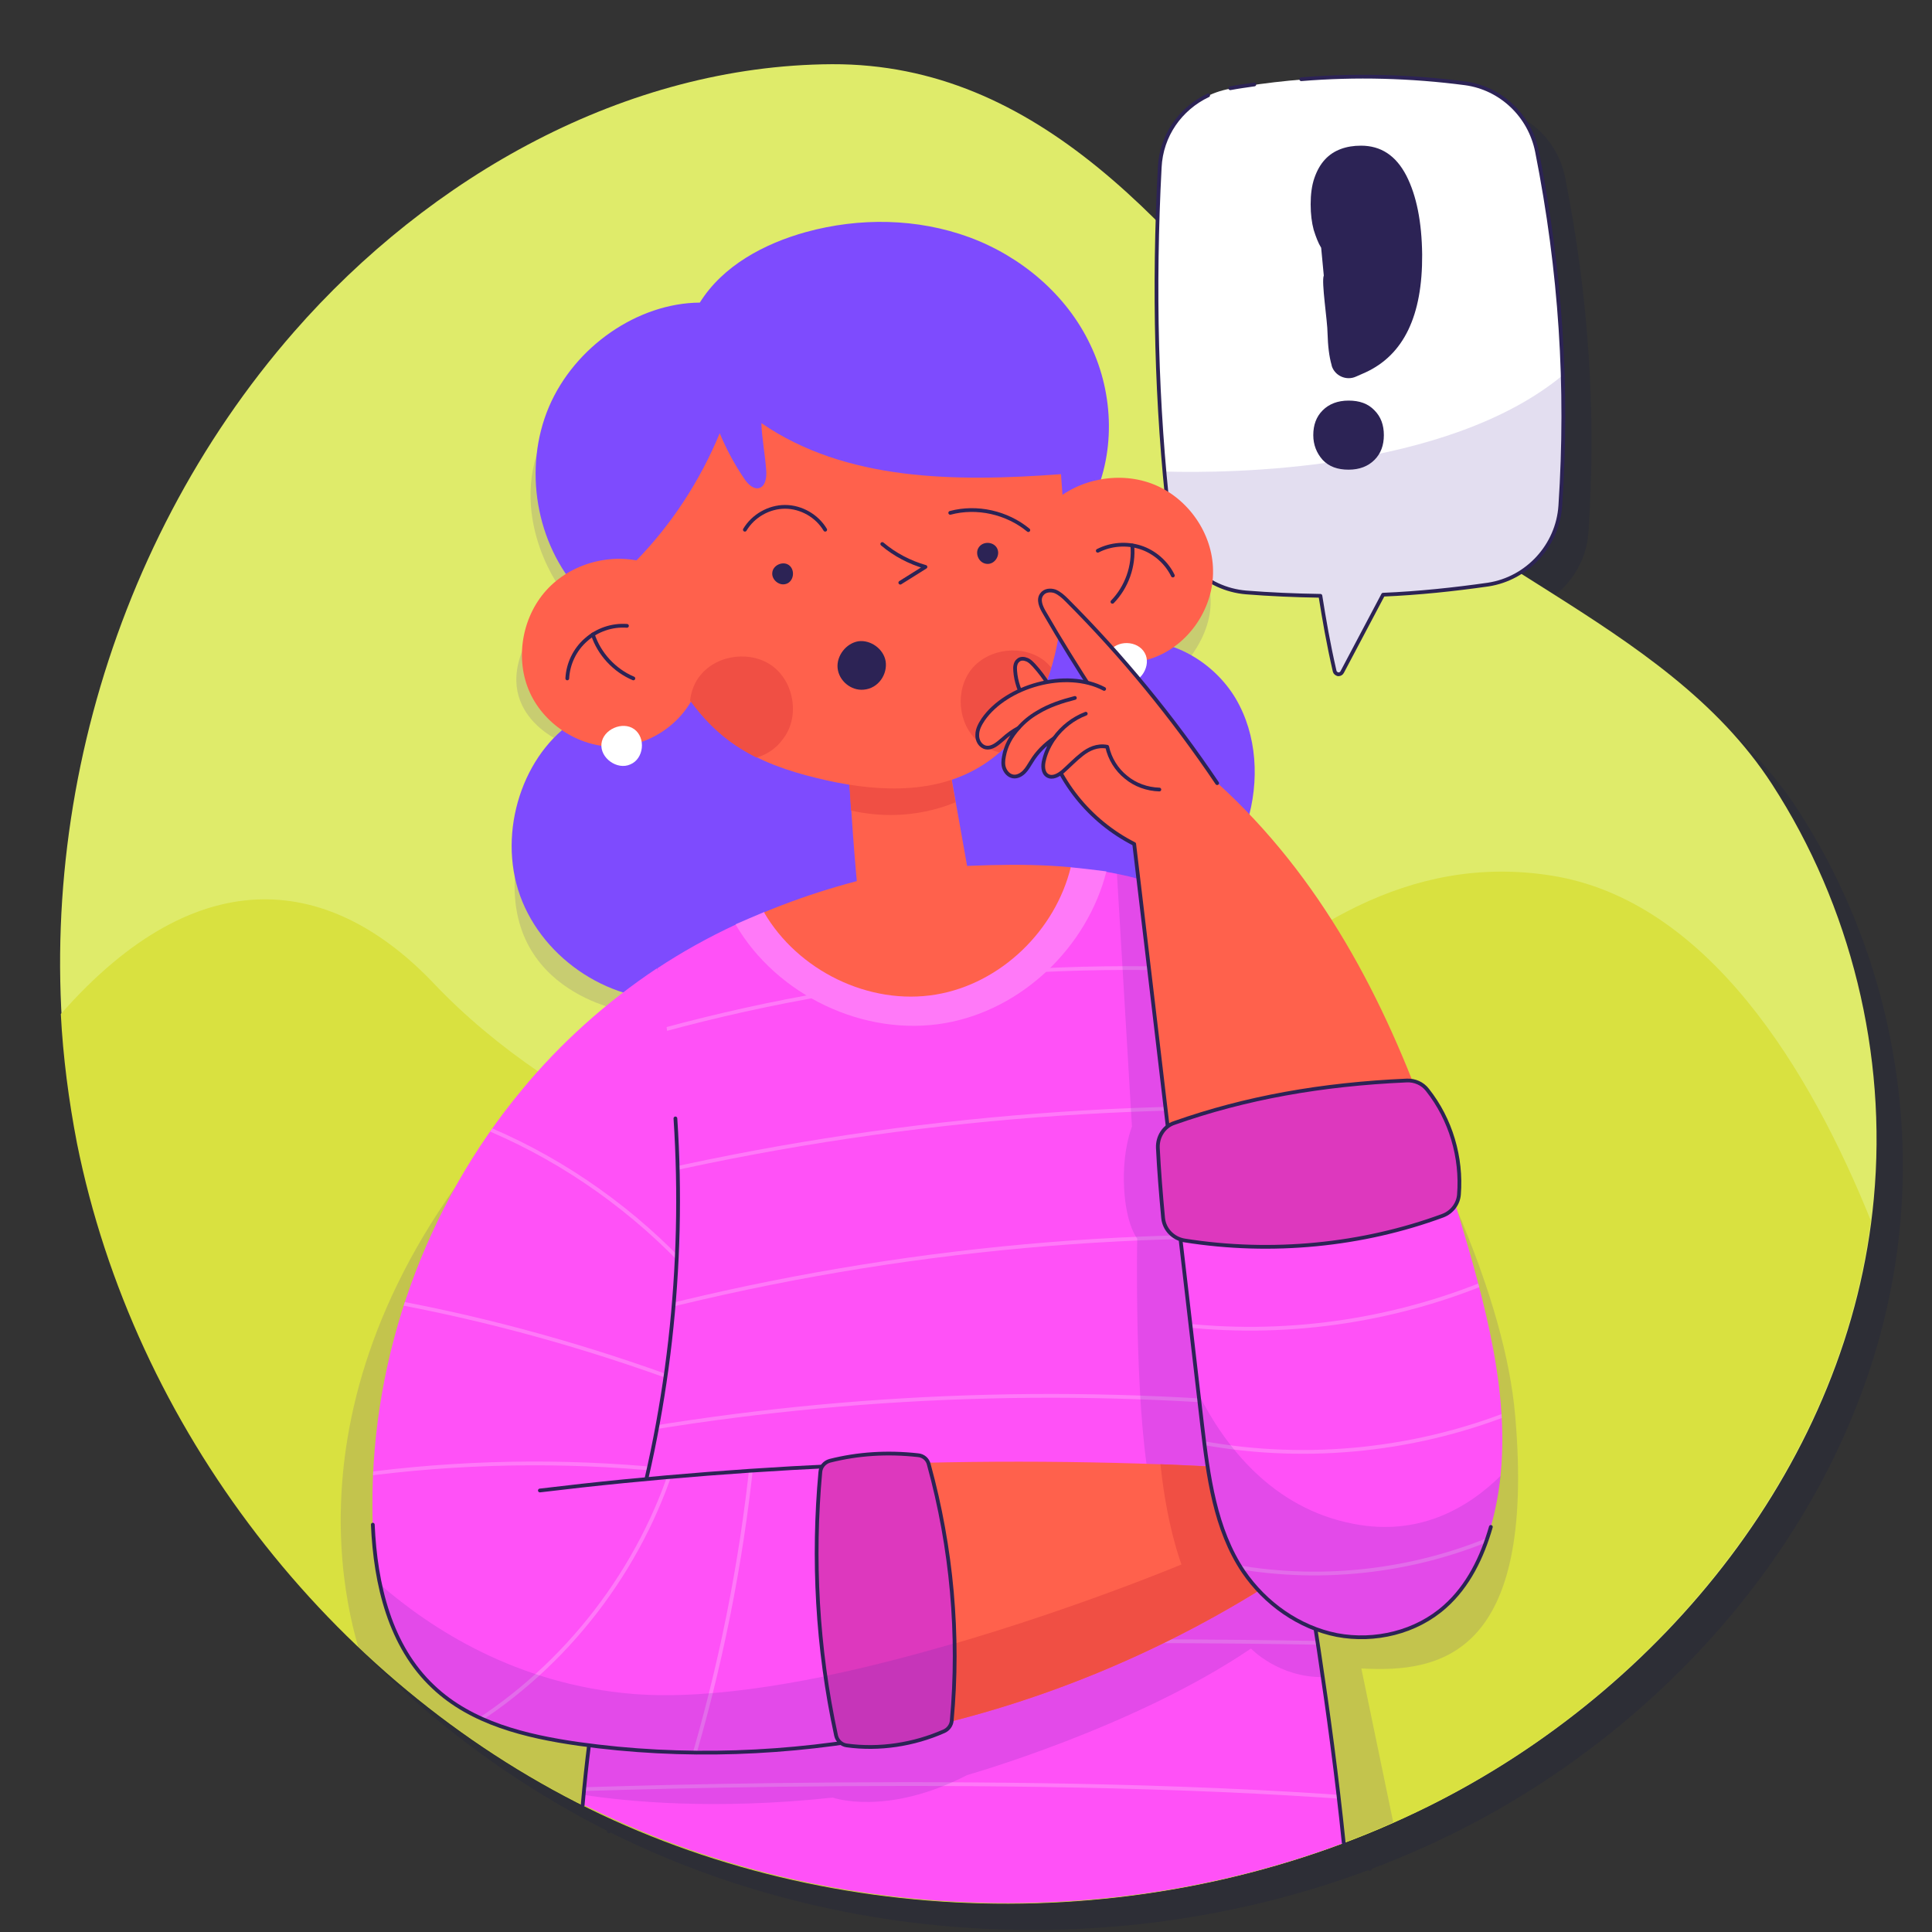 <?xml version="1.0" encoding="utf-8"?>
<!-- Generator: Adobe Illustrator 25.4.1, SVG Export Plug-In . SVG Version: 6.00 Build 0)  -->
<svg version="1.1" id="Capa_1" xmlns="http://www.w3.org/2000/svg" xmlns:xlink="http://www.w3.org/1999/xlink" x="0px" y="0px"
	 viewBox="0 0 514.6 514.7" style="enable-background:new 0 0 514.6 514.7;" xml:space="preserve">
<rect x="0" y="0" width="514.6" height="514.7" fill="#333333" stroke="none"/>
<style type="text/css">
	.st0{opacity:0.12;}
	.st1{fill:#030A4C;}
	.st2{opacity:0.15;fill:#030A4C;}
	.st3{fill:none;stroke:#030A4C;stroke-linecap:round;stroke-linejoin:round;stroke-miterlimit:10;}
	.st4{fill:#030A4C;stroke:#030A4C;stroke-linecap:round;stroke-linejoin:round;stroke-miterlimit:10;}
	
		.st5{clip-path:url(#SVGID_00000150793227056941499840000005718840655618624177_);fill:none;stroke:#030A4C;stroke-linecap:round;stroke-linejoin:round;stroke-miterlimit:10;}
	
		.st6{clip-path:url(#SVGID_00000076582431378017493200000001155513216632570812_);fill:none;stroke:#030A4C;stroke-linecap:round;stroke-linejoin:round;stroke-miterlimit:10;}
	
		.st7{clip-path:url(#SVGID_00000012444298330798114070000013289583659588450974_);fill:none;stroke:#030A4C;stroke-linecap:round;stroke-linejoin:round;stroke-miterlimit:10;}
	
		.st8{clip-path:url(#SVGID_00000143603974279356259240000011416229150367178118_);fill:none;stroke:#030A4C;stroke-linecap:round;stroke-linejoin:round;stroke-miterlimit:10;}
	.st9{fill:#DFEB6A;}
	.st10{fill:#D9E140;}
	.st11{opacity:0.15;fill:#452499;}
	.st12{fill:#FFFFFF;}
	.st13{fill:none;stroke:#2C2355;stroke-linecap:round;stroke-linejoin:round;stroke-miterlimit:10;}
	.st14{fill:#2C2355;}
	.st15{fill:#7E4BFE;}
	.st16{fill:#FF614C;}
	.st17{fill:#F04F44;}
	.st18{fill:#2C2355;stroke:#2C2355;stroke-linecap:round;stroke-linejoin:round;stroke-miterlimit:10;}
	.st19{fill:#FF51F7;}
	.st20{clip-path:url(#SVGID_00000030450659516446658940000002027255055852695195_);}
	.st21{fill:none;stroke:#FF79F8;stroke-linecap:round;stroke-linejoin:round;stroke-miterlimit:10;}
	.st22{clip-path:url(#SVGID_00000172442454897320785520000011310274086991471250_);}
	.st23{fill:#FF79F8;}
	.st24{clip-path:url(#SVGID_00000078742538304942848250000002845311149448429716_);}
	.st25{fill:#DD38BE;}
	.st26{clip-path:url(#SVGID_00000145049998218671191540000013070386029684592573_);}
</style>
<g>
	<g class="st0">
		<g>
			<defs>
				<path id="SVGID_1_" d="M182,264.9c-13.5,9-25.7,19.9-36,32.4c-25.6,30.7-40,70.7-39.8,110.7c0,1.7,0,3.4,0.1,5.1h85.3
					c0,0,8.9-52.4,7.2-83.5C197.2,298.4,182,264.9,182,264.9z"/>
			</defs>
			<clipPath id="SVGID_00000150098237974660090980000008673400927248165506_">
				<use xlink:href="#SVGID_1_"  style="overflow:visible;"/>
			</clipPath>
		</g>
		<g>
			<defs>
				<path id="SVGID_00000139284285457868066690000002781178282057376177_" d="M182,264.9c19.8-13.3,44.3-22.2,67.8-26.4
					c25.6-1.8,52.6-3.3,75.4,8.4c24.7,12.6,40.3,39.3,43.7,66.8c3.4,27.5-4.3,55.4-18.9,82.4c6.1,36,12.2,71.9,15.7,109.8
					c-66.3,20.2-138.5,20.5-204.6-0.1c1.2-28.3,5.3-56.6,12.5-83.6C188.9,371.4,191.8,316.9,182,264.9"/>
			</defs>
			<clipPath id="SVGID_00000042001115893625468360000002242427551540994724_">
				<use xlink:href="#SVGID_00000139284285457868066690000002781178282057376177_"  style="overflow:visible;"/>
			</clipPath>
		</g>
		<g>
			<defs>
				<path id="SVGID_00000112632309124495138020000016235366442512354494_" d="M257.7,423.2L240.3,397l0,0c-29.9,1.1-59.8,3.4-89.5,7
					l-44.5,9.1c0.7,16,4.6,32.4,16.1,43.2c10.2,9.7,24.7,13.2,38.7,15.2c27.8,3.9,56.1,2.8,83.6-2.5L257.7,423.2z"/>
			</defs>
			<clipPath id="SVGID_00000178900930795575684450000017869662087699166368_">
				<use xlink:href="#SVGID_00000112632309124495138020000016235366442512354494_"  style="overflow:visible;"/>
			</clipPath>
		</g>
		<g>
			<defs>
				<path id="SVGID_00000173143267393982518090000006385139807533811135_" d="M387.8,307.1c3.8,10.6,7.1,21.3,10.2,31.9
					c7,24.3,13,50.3,6.1,74.6c-2.3,8-6,15.7-12.2,21.2c-7.7,6.9-18.7,9.5-28.8,7.6c-10.1-2-19.1-8.4-24.9-16.9
					c-7.6-11.3-9.4-25.5-11-39c-2.7-23.2-5.4-46.4-8.1-69.6"/>
			</defs>
			<clipPath id="SVGID_00000143594174117262343560000005815506884640246445_">
				<use xlink:href="#SVGID_00000173143267393982518090000006385139807533811135_"  style="overflow:visible;"/>
			</clipPath>
		</g>
		<path class="st1" d="M357.4,115.3c32.8,41.8,92.7,56,121.6,100.6c21,32.4,30.7,71.9,27.1,110.4c-6.4,69.6-56,130.8-118.6,161.8
			c-69.1,34.3-154.2,34.5-223.5,0.5c-69.3-34-121.2-101.5-136.3-177.2s6.8-157.9,57.6-216c36.2-41.4,88.3-71,143.3-71.3
			C283.5,23.9,319.9,67.5,357.4,115.3z"/>
		<path class="st1" d="M420.1,240.2c-76.6-12-117.4,84.1-163.7,86c-46.3,1.9-101.3-23-133.7-57.1c-27-28.5-62.3-34.3-99.5,8
			c0.6,11.5,2.1,23,4.3,34.4c15.2,75.7,67.1,143.1,136.3,177.2c69.3,34,154.4,33.8,223.5-0.5c60.8-30.2,109.4-88.9,118-156.1
			C489.2,292.1,461.8,246.7,420.1,240.2z"/>
		<path class="st2" d="M335.3,227.1l-13.1-42.8c11.1-12.7,6.2-23.2,6.2-23.2l-31.1-19.6l0.7-23.6l-144.3,1.8
			c-13.4,22.4,2.4,43.8,2.4,43.8l-7.2,11.4c-13.2,21.2,7.7,29.7,7.7,29.7L146,229.4c-10.7,40.5,26.6,46.7,26.6,46.7
			c-87.3,73.2-77.7,143.8-70.2,169.5c18.2,17.3,38.9,31.9,61.4,43c66.2,32.5,146.9,33.8,214.3,3.8l-8.5-41
			c20.8,1.2,46.5-3.2,41-67.1C405.2,320.4,335.3,227.1,335.3,227.1z"/>
		<path class="st1" d="M363.6,186.6c0,0-0.1,0-0.1,0c-0.4-0.1-0.8-0.4-0.9-0.8c-1.7-7.4-2.8-13.8-3.8-20.1
			c-6.8-0.1-13.5-0.4-19.8-0.9c-10.7-0.9-19.3-9.2-20.5-19.9c-3.4-29.8-4.2-61.2-2.5-93.3c0.6-10.5,8.3-19.2,18.8-21
			c20.7-3.6,41.8-4.1,62.6-1.3c9.5,1.3,17.2,8.6,19.1,18.2c0,0,0,0,0,0c6.3,31.8,8.3,62.6,6.2,94.3c-0.7,10.6-8.8,19.4-19.2,21
			c-9.1,1.3-18.5,2.3-28,2.7L364.5,186C364.4,186.4,364,186.6,363.6,186.6z"/>
		<path class="st2" d="M317.2,132.6c0.4,4.1,0.8,8.2,1.2,12.2c1.2,10.6,9.8,19,20.5,19.9c6.3,0.5,13,0.8,19.8,0.9
			c1,6.4,2,12.7,3.8,20.1c0.1,0.4,0.5,0.8,0.9,0.8c0,0,0.1,0,0.1,0c0.4,0,0.8-0.2,1-0.6l10.9-20.7c9.5-0.5,18.9-1.4,28-2.7
			c10.4-1.5,18.5-10.4,19.2-21c0.8-11.6,1-23.1,0.7-34.6C392.3,132.6,334.2,133.1,317.2,132.6z"/>
		<path class="st3" d="M353.6,28.1c14.5-1.2,29.2-0.8,43.7,1.1c9.5,1.3,17.2,8.6,19.1,18.2c0,0,0,0,0,0c6.3,31.8,8.3,62.6,6.2,94.3
			c-0.7,10.6-8.8,19.4-19.2,21c-9.1,1.3-18.5,2.3-28,2.7L364.5,186c-0.2,0.4-0.6,0.6-1,0.6c0,0-0.1,0-0.1,0
			c-0.4-0.1-0.8-0.4-0.9-0.8c-1.7-7.4-2.8-13.8-3.8-20.1c-6.8-0.1-13.5-0.4-19.8-0.9c-10.7-0.9-19.3-9.2-20.5-19.9
			c-3.4-29.8-4.2-61.2-2.5-93.3c0.4-8.5,5.5-15.7,12.9-19.2"/>
		<path class="st3" d="M334.7,30.5c2.1-0.4,4.3-0.7,6.4-1"/>
		<path class="st1" d="M358.9,73c-0.8-1.3-1.4-2.9-2-4.8c-0.5-1.9-0.8-4.1-0.8-6.8c0-2.6,0.3-5,1-7c0.7-2,1.6-3.6,2.8-4.9
			c1.2-1.3,2.6-2.2,4.2-2.8c1.6-0.6,3.4-0.9,5.4-0.9c5.3,0,9.3,2.6,12.1,8c2.7,5.3,4.1,12.3,4.2,21c0.1,16.3-4.9,26.7-15.1,31.4
			l-2.5,1.1c-2.6,1.2-5.7-0.2-6.5-2.9c0,0,0,0,0-0.1c-0.7-2.4-1-5.2-1.1-8.5c0-3.2-1.7-13.8-1-15.4 M356.8,122.9
			c0-2.7,0.8-4.9,2.5-6.6c1.7-1.7,4-2.6,6.9-2.6c2.9,0,5.2,0.8,6.9,2.6c1.7,1.7,2.5,3.9,2.5,6.6c0,2.7-0.8,4.9-2.5,6.6
			c-1.7,1.7-4,2.6-6.9,2.6c-2.9,0-5.2-0.8-6.9-2.6C357.7,127.7,356.8,125.5,356.8,122.9z"/>
		<path class="st1" d="M186.8,273.2c-18.3,0.9-36.4-11.8-41.8-29.2c-5.4-17.5,2.4-38.1,16.7-46c-0.9-10.2-1.1-20.4-0.1-33.2
			c-11.9-13-15.3-33.1-8.4-49.4c6.9-16.2,23.8-27.7,40.2-27.8c6.1-9.8,17.1-15.7,28.3-18.8c14.2-3.9,29.6-3.7,43.5,1.4
			c13.8,5.1,25.9,15.3,32.2,28.6c6.4,13.3,6.8,29.5,0.1,42.6c0,0,9.5,34.8,10.1,36.4c11.3-1.2,22.7,5.5,28.5,15.2
			c5.8,9.8,6.4,22.1,3.1,33c-3.3,10.9-10.3,20.4-18.6,28.1L186.8,273.2z"/>
		<path class="st1" d="M232.9,209.7c0.8,12.9,1.6,25.8,3.1,39.9c10.1,1.8,20.7,0.5,30.1-3.5c-2.2-12.5-4.5-25.1-6.7-37.6
			L232.9,209.7z"/>
		<path class="st1" d="M261.5,220.7c-0.7-4.1-1.5-8.1-2.2-12.2l-26.5,1.2c0.3,4.4,0.6,8.8,0.9,13.2
			C240.3,224.4,250.5,225.2,261.5,220.7z"/>
		<path class="st1" d="M180.1,157.2c-9.2-3.2-20.2-0.6-27,6.4c-6.8,7-9,18.1-5.3,27.1c3.7,9,13.2,15.3,23,15.2
			c9.7-0.2,19.1-6.9,22.1-16.2L180.1,157.2z"/>
		<path class="st3" d="M158.1,187.7c0.2-3.9,2-7.7,5-10.3c2.9-2.6,6.9-4,10.9-3.7"/>
		<path class="st3" d="M164.9,176c1.7,5.2,5.8,9.6,10.8,11.7"/>
		<path class="st1" d="M175.9,201.2c-3.1-2.2-8.3,0.1-8.7,3.9c-0.4,3.8,4.2,7.1,7.7,5.5C178.5,209.1,179.1,203.5,175.9,201.2z"/>
		<path class="st1" d="M287.2,141c7.2-6.6,18.3-8.6,27.3-4.9c9,3.7,15.5,13,15.6,22.8c0.2,9.7-6,19.3-15.1,23
			c-9,3.7-20.3,1.2-26.7-6.1L287.2,141z"/>
		<path class="st3" d="M319.4,160.3c-1.7-3.5-4.9-6.3-8.6-7.5c-3.7-1.2-7.9-0.9-11.4,0.9"/>
		<path class="st3" d="M308.6,152.3c0.5,5.5-1.5,11.1-5.3,15"/>
		<path class="st1" d="M302.4,180.7c2-3.3,7.6-3.2,9.5,0.2c1.9,3.3-1.1,8.2-4.9,8.1C303.1,188.9,300.4,184,302.4,180.7z"/>
		<path class="st1" d="M289.6,133.3c1.1,13.1,1.5,32.8-1.1,45.7c-2.6,12.9-9.3,25.6-20.6,32.3c-12.8,7.7-29,6.5-43.5,2.9
			c-7.4-1.8-14.8-4.3-21.2-8.6c-7.8-5.3-13.7-13.1-18-21.5c-4.3-8.4-7.1-17.5-8.9-27.6c9.6-9.8,17.2-21.5,22.4-34.1
			c1.8,4.3,4,8.4,6.6,12.2c0.9,1.3,2.3,2.8,3.9,2.4c1.7-0.5,2-2.8,1.9-4.5c-0.3-4.5-1.2-8.9-1.3-12.8
			C232.2,135.1,261.2,135.4,289.6,133.3z"/>
		<path class="st1" d="M285.2,183c-5.7-4.4-14.8-3.4-19.4,2.2c-4.5,5.6-3.7,14.7,1.8,19.4c1.6,1.4,3.5,2.3,5.6,2.8
			c6.6-5.9,11.2-14,13.8-22.6C286.4,184.1,285.8,183.5,285.2,183z"/>
		<path class="st1" d="M213,184.6c-5.7-4.4-14.8-3.4-19.4,2.2c-1.6,1.9-2.5,4.3-2.8,6.8c3.4,4.7,7.4,8.8,12.2,12
			c1.8,1.2,3.6,2.2,5.5,3.2c2.7-0.8,5.2-2.4,7-4.9C220,198.2,218.7,189.1,213,184.6z"/>
		<path class="st4" d="M237,190.2c-3.1,0.3-6.1-2.2-6.4-5.3c-0.3-3,2.1-6.1,5.1-6.6c3-0.4,6.2,1.9,6.7,4.9
			C242.9,186.3,240.7,189.9,237,190.2z"/>
		<path class="st3" d="M242,151.9c3.3,2.8,7.3,4.9,11.5,6.1l-6.7,4.2"/>
		<path class="st4" d="M270.2,156.7c1.6-0.1,2.7-2.1,1.9-3.5c-0.8-1.4-3.1-1.5-4-0.1C267.2,154.4,268.2,156.8,270.2,156.7z"/>
		<path class="st3" d="M260.1,143.6c7.1-1.9,15.1-0.1,20.8,4.6"/>
		<path class="st4" d="M216.6,161.9c1.4-0.8,1.5-3.1,0.2-4c-1.3-0.9-3.5,0.1-3.6,1.7C213,161.1,214.9,162.8,216.6,161.9z"/>
		<path class="st3" d="M205.4,148.1c2.2-3.7,6.4-6.1,10.7-6.1c4.3,0,8.5,2.4,10.7,6.1"/>
		<path class="st1" d="M182,264.9c-13.5,9-25.7,19.9-36,32.4c-25.6,30.7-40,70.7-39.8,110.7c0,1.7,0,3.4,0.1,5.1h85.3
			c0,0,8.9-52.4,7.2-83.5C197.2,298.4,182,264.9,182,264.9z"/>
		<g>
			<defs>
				<path id="SVGID_00000048503452393447094810000011237060305290441372_" d="M182,264.9c-13.5,9-25.7,19.9-36,32.4
					c-25.6,30.7-40,70.7-39.8,110.7c0,1.7,0,3.4,0.1,5.1h85.3c0,0,8.9-52.4,7.2-83.5C197.2,298.4,182,264.9,182,264.9z"/>
			</defs>
			<clipPath id="SVGID_00000098909314586595394730000012058139567583761834_">
				<use xlink:href="#SVGID_00000048503452393447094810000011237060305290441372_"  style="overflow:visible;"/>
			</clipPath>
			
				<path style="clip-path:url(#SVGID_00000098909314586595394730000012058139567583761834_);fill:none;stroke:#030A4C;stroke-linecap:round;stroke-linejoin:round;stroke-miterlimit:10;" d="
				M134,306.4c20.4,8.1,39,20.7,54.3,36.5"/>
			
				<path style="clip-path:url(#SVGID_00000098909314586595394730000012058139567583761834_);fill:none;stroke:#030A4C;stroke-linecap:round;stroke-linejoin:round;stroke-miterlimit:10;" d="
				M111,353.6c26.6,4.9,52.7,12.2,78.1,21.6"/>
			
				<path style="clip-path:url(#SVGID_00000098909314586595394730000012058139567583761834_);fill:none;stroke:#030A4C;stroke-linecap:round;stroke-linejoin:round;stroke-miterlimit:10;" d="
				M102,400c27.2-3.7,54.8-4.2,82-1.5"/>
		</g>
		<path class="st1" d="M368.9,313.6c-3.4-27.5-19-54.2-43.7-66.8c-7.5-3.8-15.4-6.2-23.6-7.6l-38.3,27.4l-60.4-13.3
			c-7.3,3.4-14.3,7.3-20.8,11.6l0-0.1c9.8,52.1,6.9,106.5-8.4,157.3c-5.6,21.3-9.4,43.4-11.3,65.6c0.6,0.3,1.1,0.6,1.7,0.8
			c61.9,30.4,136.5,33.5,201,9.3c-3.6-35-9.2-68.4-14.9-101.8C364.6,369.1,372.3,341.1,368.9,313.6z"/>
		<g>
			<defs>
				<path id="SVGID_00000049909832540502462390000010405572530943345068_" d="M182,264.9c19.8-13.3,44.3-22.2,67.8-26.4
					c25.6-1.8,52.6-3.3,75.4,8.4c24.7,12.6,40.3,39.3,43.7,66.8c3.4,27.5-4.3,55.4-18.9,82.4c6.1,36,12.2,71.9,15.7,109.8
					c-66.3,20.2-138.5,20.5-204.6-0.1c1.2-28.3,5.3-56.6,12.5-83.6C188.9,371.4,191.8,316.9,182,264.9"/>
			</defs>
			<clipPath id="SVGID_00000177442526096589406350000012848310940699433650_">
				<use xlink:href="#SVGID_00000049909832540502462390000010405572530943345068_"  style="overflow:visible;"/>
			</clipPath>
			
				<path style="clip-path:url(#SVGID_00000177442526096589406350000012848310940699433650_);fill:none;stroke:#030A4C;stroke-linecap:round;stroke-linejoin:round;stroke-miterlimit:10;" d="
				M369.3,444.8c0,0-123.3-3.2-208.2,4.5"/>
			
				<path style="clip-path:url(#SVGID_00000177442526096589406350000012848310940699433650_);fill:none;stroke:#030A4C;stroke-linecap:round;stroke-linejoin:round;stroke-miterlimit:10;" d="
				M152.6,483.9c0,0,131.9-5.3,225.4,2.8"/>
			
				<path style="clip-path:url(#SVGID_00000177442526096589406350000012848310940699433650_);fill:none;stroke:#030A4C;stroke-linecap:round;stroke-linejoin:round;stroke-miterlimit:10;" d="
				M178,282.9c58.1-16.6,119.5-21.8,179.6-15.4"/>
			
				<path style="clip-path:url(#SVGID_00000177442526096589406350000012848310940699433650_);fill:none;stroke:#030A4C;stroke-linecap:round;stroke-linejoin:round;stroke-miterlimit:10;" d="
				M177.2,320.4c65.7-15.3,133.5-21.1,200.9-17.1"/>
			
				<path style="clip-path:url(#SVGID_00000177442526096589406350000012848310940699433650_);fill:none;stroke:#030A4C;stroke-linecap:round;stroke-linejoin:round;stroke-miterlimit:10;" d="
				M181.8,355.6c64.4-16.2,131.4-22.3,197.6-17.9"/>
			
				<path style="clip-path:url(#SVGID_00000177442526096589406350000012848310940699433650_);fill:none;stroke:#030A4C;stroke-linecap:round;stroke-linejoin:round;stroke-miterlimit:10;" d="
				M180.2,387.4c59.5-9.7,120.4-11.2,180.4-4.5"/>
		</g>
		<path class="st2" d="M350,396c3.1-5.8,6-11.7,8.4-17.6c-3.8-41.2-8.6-93-9-94.4c-0.3-1.2-2.6-12.2-4.6-22.5
			c-5.7-5.9-12.2-11-19.6-14.7c-6.6-3.4-13.6-5.6-20.7-7.1l4,67.4c0,0-2.6,6.2-2.1,16.2s3.5,13.6,3.5,13.6s-0.8,42.4,3.2,64.6
			c1.6,8.5,3.1,14.5,4.5,18.7l-148.1,19.4c-3.2,14.9-5.5,30.1-6.9,45.5c11.1,1.7,34.6,4.1,66.2,0.7c0,0,14.3,5.1,35.8-6
			c0,0,44.5-12.6,75.6-33.7c0,0,7.4,7.8,19.3,7.6C356.5,434.4,353.3,415.2,350,396z"/>
		<path class="st3" d="M162.2,487.8c1.9-22.3,5.7-44.4,11.3-65.6c11.5-37.9,16-77.8,13.4-117.3"/>
		<path class="st1" d="M292.1,238l-31.2,23.9l-50.3-12c-2.6,1.1-5.2,2.2-7.7,3.3c11,18.9,34.3,30.1,55.9,26.3
			c20.5-3.6,37.8-20.3,42.9-40.4C298.5,238.7,295.3,238.3,292.1,238z"/>
		<path class="st3" d="M350,396c5.7,33.4,11.3,66.9,14.9,101.8"/>
		<path class="st1" d="M292.2,238c-13.9-1.3-28.4-0.4-42.4,0.5c-13.1,2.3-26.5,6.2-39.3,11.5c9,15.5,28,24.9,45.8,21.9
			C273.6,269,288.1,254.8,292.2,238z"/>
		<path class="st1" d="M257.7,423.2L240.3,397l0,0c-29.9,1.1-59.8,3.4-89.5,7l-44.5,9.1c0.7,16,4.6,32.4,16.1,43.2
			c10.2,9.7,24.7,13.2,38.7,15.2c27.8,3.9,56.1,2.8,83.6-2.5L257.7,423.2z"/>
		<g>
			<defs>
				<path id="SVGID_00000098217696345978461740000002243561450226598328_" d="M257.7,423.2L240.3,397l0,0c-29.9,1.1-59.8,3.4-89.5,7
					l-44.5,9.1c0.7,16,4.6,32.4,16.1,43.2c10.2,9.7,24.7,13.2,38.7,15.2c27.8,3.9,56.1,2.8,83.6-2.5L257.7,423.2z"/>
			</defs>
			<clipPath id="SVGID_00000135671507481970330710000004911636129516399492_">
				<use xlink:href="#SVGID_00000098217696345978461740000002243561450226598328_"  style="overflow:visible;"/>
			</clipPath>
			
				<path style="clip-path:url(#SVGID_00000135671507481970330710000004911636129516399492_);fill:none;stroke:#030A4C;stroke-linecap:round;stroke-linejoin:round;stroke-miterlimit:10;" d="
				M131.7,467c26.2-16.2,46.1-42.1,55.1-71.5"/>
			
				<path style="clip-path:url(#SVGID_00000135671507481970330710000004911636129516399492_);fill:none;stroke:#030A4C;stroke-linecap:round;stroke-linejoin:round;stroke-miterlimit:10;" d="
				M207.3,395.8c-2.9,28-8.5,55.7-16.6,82.7"/>
		</g>
		<path class="st2" d="M175.7,458.2c-31-2.5-53.8-17.3-67.5-29.2c2.2,10.4,6.5,20.1,14.2,27.4c10.2,9.7,24.7,13.2,38.7,15.2
			c27.8,3.9,56.1,2.8,83.6-2.5l6-21.3C225.1,454.6,197.3,459.9,175.7,458.2z"/>
		<path class="st3" d="M106.3,413.1c0.7,16,4.6,32.4,16.1,43.2c10.2,9.7,24.7,13.2,38.7,15.2c27.8,3.9,56.1,2.8,83.6-2.5l12.9-45.7
			L240.3,397l0,0c-29.9,1.1-59.8,3.4-89.5,7"/>
		<path class="st1" d="M342.1,398.3c-33.9-2.1-67.9-2.5-101.8-1.3c-0.5,19.6-0.1,47.8,4.5,72c37.1-7.2,73-22.1,104.7-42.9
			C349.5,426.1,345.7,397.2,342.1,398.3z"/>
		<path class="st1" d="M321.7,423.7c0,0-38.2,16-79.7,26.3c0.7,6.4,1.6,12.8,2.8,19c37.1-7.2,73-22.1,104.7-42.9
			c0,0-3.8-28.9-7.4-27.8c-8.7-0.5-17.3-0.9-26-1.3C317.8,413.7,321.7,423.7,321.7,423.7z"/>
		<path class="st1" d="M254.4,397.1c6.1,22.2,8.2,45.4,6.1,68.2c-0.1,1.2-0.9,2.3-2,2.8c-8.1,3.6-17.3,5-26,3.8
			c-1.4-0.2-2.5-1.3-2.8-2.6c-5.1-23.5-6.3-47.2-4.2-70.2c0.1-1.4,1.1-2.6,2.5-3c7.5-1.9,15.3-2.4,23.5-1.5
			C252.9,394.7,254.1,395.7,254.4,397.1z"/>
		<path class="st2" d="M229.7,469.2c0.3,1.4,1.4,2.4,2.8,2.6c8.7,1.2,17.9-0.2,26-3.8c1.1-0.5,1.9-1.6,2-2.8
			c0.6-6.8,0.8-13.7,0.7-20.5c-11,3.2-22.7,6.3-34.4,8.7C227.6,458.7,228.5,464,229.7,469.2z"/>
		<path class="st3" d="M254.4,397.1c6.1,22.2,8.2,45.4,6.1,68.2c-0.1,1.2-0.9,2.3-2,2.8c-8.1,3.6-17.3,5-26,3.8
			c-1.4-0.2-2.5-1.3-2.8-2.6c-5.1-23.5-6.3-47.2-4.2-70.2c0.1-1.4,1.1-2.6,2.5-3c7.5-1.9,15.3-2.4,23.5-1.5
			C252.9,394.7,254.1,395.7,254.4,397.1z"/>
		<path class="st1" d="M387.8,307.1c-12.1-34-28.9-66.5-56.6-91.6c-11.8-17.5-25.2-33.9-40.1-48.8c-0.9-0.9-1.9-1.8-3.1-2.3
			c-1.2-0.4-2.7-0.3-3.5,0.8c-1.1,1.4-0.2,3.4,0.7,4.9c4.2,7.3,8.7,14.5,13.3,21.6c-3.8,0.7-6.8,1.6-9.4,3.1
			c-1.4-3.6-3.7-7.4-6.7-10.7c-0.6-0.6-1.1-1.2-1.9-1.5c-0.7-0.3-1.7-0.4-2.3,0.2c-0.8,0.6-0.9,1.8-0.8,2.8
			c0.4,5.8,4.1,10.8,7.6,15.4c3.2,13.7,12.3,24.7,24.1,30.7c3.4,28.7,6.8,57,10.1,85.2c0,0,20.1,8.4,43,3.5S387.8,307.1,387.8,307.1
			z"/>
		<path class="st3" d="M331.2,215.6c-11.8-17.5-25.2-33.9-40.1-48.8c-0.9-0.9-1.9-1.8-3.1-2.3c-1.2-0.4-2.7-0.3-3.5,0.8
			c-1.1,1.4-0.2,3.4,0.7,4.9c4.2,7.3,8.7,14.5,13.3,21.6c-3.8,0.7-6.8,1.6-9.4,3.1c-1.4-3.6-3.7-7.4-6.7-10.7
			c-0.6-0.6-1.1-1.2-1.9-1.5c-0.7-0.3-1.7-0.4-2.3,0.2c-0.8,0.6-0.9,1.8-0.8,2.8c0.4,5.8,4.1,10.8,7.6,15.4
			c3.2,13.7,12.3,24.7,24.1,30.7c3.4,28.7,6.8,57,10.1,85.2"/>
		<path class="st1" d="M315.8,217.3c-3.2-0.1-6.4-1.2-8.9-3.3c-2.5-2-4.3-4.9-5-8.1c-2.7-0.5-4.9,0.6-6.7,2
			c-1.8,1.4-3.4,3.1-5.1,4.6c-1.2,1-2.8,1.9-4.1,1.1c-1.3-0.8-1.3-2.7-0.9-4.2c0.5-2.1,1.5-4.1,2.7-5.8l0,0
			c-2.5,1.7-4.6,3.8-6.1,6.3c-0.6,0.9-1.1,1.9-1.9,2.7c-0.8,0.8-1.9,1.4-3,1.2c-1.1-0.2-1.9-1.1-2.3-2.1c-0.4-1-0.3-2.2-0.1-3.2
			c0.5-2.9,1.9-5.4,3.9-7.6c-1.5,0.8-2.9,1.8-4.2,3c-1.3,1.1-2.8,2.5-4.5,2.2c-1.5-0.3-2.4-1.9-2.3-3.4c0-1.5,0.8-2.9,1.6-4.1
			c6.1-8.8,22-13.5,32.2-8.1"/>
		<path class="st3" d="M296.2,197.1c-3.4,1.3-6.3,3.6-8.4,6.5"/>
		<path class="st3" d="M315.8,217.3c-3.2-0.1-6.4-1.2-8.9-3.3c-2.5-2-4.3-4.9-5-8.1c-2.7-0.5-4.9,0.6-6.7,2
			c-1.8,1.4-3.4,3.1-5.1,4.6c-1.2,1-2.8,1.9-4.1,1.1c-1.3-0.8-1.3-2.7-0.9-4.2c0.5-2.1,1.5-4.1,2.7-5.8l0,0
			c-2.5,1.7-4.6,3.8-6.1,6.3c-0.6,0.9-1.1,1.9-1.9,2.7c-0.8,0.8-1.9,1.4-3,1.2c-1.1-0.2-1.9-1.1-2.3-2.1c-0.4-1-0.3-2.2-0.1-3.2
			c0.5-2.9,1.9-5.4,3.9-7.6c-1.5,0.8-2.9,1.8-4.2,3c-1.3,1.1-2.8,2.5-4.5,2.2c-1.5-0.3-2.4-1.9-2.3-3.4c0-1.5,0.8-2.9,1.6-4.1
			c6.1-8.8,22-13.5,32.2-8.1"/>
		<path class="st3" d="M293.3,192.9c-3.5,0.9-6.9,2-10,3.9c-1.9,1.1-3.6,2.5-5,4.1"/>
		<path class="st1" d="M387.8,307.1c3.8,10.6,7.1,21.3,10.2,31.9c7,24.3,13,50.3,6.1,74.6c-2.3,8-6,15.7-12.2,21.2
			c-7.7,6.9-18.7,9.5-28.8,7.6c-10.1-2-19.1-8.4-24.9-16.9c-7.6-11.3-9.4-25.5-11-39c-2.7-23.2-5.4-46.4-8.1-69.6"/>
		<g>
			<defs>
				<path id="SVGID_00000039840413224109363330000014868919568001334418_" d="M387.8,307.1c3.8,10.6,7.1,21.3,10.2,31.9
					c7,24.3,13,50.3,6.1,74.6c-2.3,8-6,15.7-12.2,21.2c-7.7,6.9-18.7,9.5-28.8,7.6c-10.1-2-19.1-8.4-24.9-16.9
					c-7.6-11.3-9.4-25.5-11-39c-2.7-23.2-5.4-46.4-8.1-69.6"/>
			</defs>
			<clipPath id="SVGID_00000142858145446126052600000003965018523402581158_">
				<use xlink:href="#SVGID_00000039840413224109363330000014868919568001334418_"  style="overflow:visible;"/>
			</clipPath>
			
				<path style="clip-path:url(#SVGID_00000142858145446126052600000003965018523402581158_);fill:none;stroke:#030A4C;stroke-linecap:round;stroke-linejoin:round;stroke-miterlimit:10;" d="
				M320,359.7c28.4,3.5,57.7-0.6,84-11.6"/>
			
				<path style="clip-path:url(#SVGID_00000142858145446126052600000003965018523402581158_);fill:none;stroke:#030A4C;stroke-linecap:round;stroke-linejoin:round;stroke-miterlimit:10;" d="
				M324.6,390.8c28.2,5.7,58.1,3,84.9-7.6"/>
			
				<path style="clip-path:url(#SVGID_00000142858145446126052600000003965018523402581158_);fill:none;stroke:#030A4C;stroke-linecap:round;stroke-linejoin:round;stroke-miterlimit:10;" d="
				M333.5,423.8c24,4.8,49.5,2.1,72-7.6"/>
		</g>
		<path class="st2" d="M327.2,386.5c1.6,13.6,3.4,27.7,11,39c5.7,8.5,14.8,14.9,24.9,16.9c10.1,2,21.1-0.7,28.8-7.6
			c6.2-5.5,9.9-13.3,12.2-21.2c1.3-4.5,2.1-9,2.6-13.5c-9.1,8.9-22,16.1-39.1,12.8c-21.7-4.1-34.4-20.8-41.3-34.5
			C326.5,381.2,326.8,383.9,327.2,386.5z"/>
		<path class="st3" d="M404.1,413.7c-2.3,8-6,15.7-12.2,21.2c-7.7,6.9-18.7,9.5-28.8,7.6c-10.1-2-19.1-8.4-24.9-16.9
			c-7.6-11.3-9.4-25.5-11-39c-2.7-23.2-5.4-46.4-8.1-69.6"/>
		<path class="st1" d="M387.2,297.3c6.2,7.8,9.2,18,8.4,27.9c-0.2,2.5-1.9,4.7-4.3,5.6c-21.4,7.9-45.6,10.3-68.8,6.6
			c-3-0.5-5.4-2.9-5.7-6c-0.6-6.4-1.1-12.6-1.4-18.7c-0.1-2.9,1.6-5.7,4.4-6.6c19-6.7,39.2-10.3,61.9-11.3
			C383.8,294.7,385.9,295.6,387.2,297.3z"/>
		<path class="st3" d="M387.2,297.3c6.2,7.8,9.2,18,8.4,27.9c-0.2,2.5-1.9,4.7-4.3,5.6c-21.4,7.9-45.6,10.3-68.8,6.6
			c-3-0.5-5.4-2.9-5.7-6c-0.6-6.4-1.1-12.6-1.4-18.7c-0.1-2.9,1.6-5.7,4.4-6.6c19-6.7,39.2-10.3,61.9-11.3
			C383.8,294.7,385.9,295.6,387.2,297.3z"/>
		<g>
			<defs>
				<path id="SVGID_00000052085839094123059610000014272793524372468642_" d="M182,264.9c-13.5,9-25.7,19.9-36,32.4
					c-25.6,30.7-40,70.7-39.8,110.7c0,1.7,0,3.4,0.1,5.1h85.3c0,0,8.9-52.4,7.2-83.5C197.2,298.4,182,264.9,182,264.9z"/>
			</defs>
			<clipPath id="SVGID_00000047738982163030303520000011785889791107433373_">
				<use xlink:href="#SVGID_00000052085839094123059610000014272793524372468642_"  style="overflow:visible;"/>
			</clipPath>
		</g>
		<g>
			<defs>
				<path id="SVGID_00000040568555860686705200000016214687266144577963_" d="M182,264.9c19.8-13.3,44.3-22.2,67.8-26.4
					c25.6-1.8,52.6-3.3,75.4,8.4c24.7,12.6,40.3,39.3,43.7,66.8c3.4,27.5-4.3,55.4-18.9,82.4c6.1,36,12.2,71.9,15.7,109.8
					c-66.3,20.2-138.5,20.5-204.6-0.1c1.2-28.3,5.3-56.6,12.5-83.6C188.9,371.4,191.8,316.9,182,264.9"/>
			</defs>
			<clipPath id="SVGID_00000051358808544317594980000011492835466082171019_">
				<use xlink:href="#SVGID_00000040568555860686705200000016214687266144577963_"  style="overflow:visible;"/>
			</clipPath>
		</g>
		<g>
			<defs>
				<path id="SVGID_00000050625173178450830570000015756985031658223549_" d="M257.7,423.2L240.3,397l0,0c-29.9,1.1-59.8,3.4-89.5,7
					l-44.5,9.1c0.7,16,4.6,32.4,16.1,43.2c10.2,9.7,24.7,13.2,38.7,15.2c27.8,3.9,56.1,2.8,83.6-2.5L257.7,423.2z"/>
			</defs>
			<clipPath id="SVGID_00000011010745390100704650000004058603290785677495_">
				<use xlink:href="#SVGID_00000050625173178450830570000015756985031658223549_"  style="overflow:visible;"/>
			</clipPath>
		</g>
		<g>
			<defs>
				<path id="SVGID_00000120549614561507033190000013984234658071414406_" d="M387.8,307.1c3.8,10.6,7.1,21.3,10.2,31.9
					c7,24.3,13,50.3,6.1,74.6c-2.3,8-6,15.7-12.2,21.2c-7.7,6.9-18.7,9.5-28.8,7.6c-10.1-2-19.1-8.4-24.9-16.9
					c-7.6-11.3-9.4-25.5-11-39c-2.7-23.2-5.4-46.4-8.1-69.6"/>
			</defs>
			<clipPath id="SVGID_00000111911437975985891090000012144039587652706960_">
				<use xlink:href="#SVGID_00000120549614561507033190000013984234658071414406_"  style="overflow:visible;"/>
			</clipPath>
		</g>
	</g>
	<g>
		<g>
			<g>
				<g>
					<g>
						<g>
							<defs>
								<path id="SVGID_00000067204890126459891820000011964778809996743595_" d="M175,257.9c-13.5,9-25.7,19.9-36,32.4
									C113.4,321.1,99,361,99.2,401c0,1.7,0,3.4,0.1,5.1h85.3c0,0,8.9-52.4,7.2-83.5C190.2,291.4,175,257.9,175,257.9z"/>
							</defs>
							<clipPath id="SVGID_00000028287239721396451700000016804013041106898862_">
								<use xlink:href="#SVGID_00000067204890126459891820000011964778809996743595_"  style="overflow:visible;"/>
							</clipPath>
						</g>
					</g>
					<g>
						<g>
							<defs>
								<path id="SVGID_00000088122876302871582940000016406931443769624227_" d="M175,257.9c19.8-13.3,44.3-22.2,67.8-26.4
									c25.6-1.8,52.6-3.3,75.4,8.4c24.7,12.6,40.3,39.3,43.7,66.8c3.4,27.5-4.3,55.4-18.9,82.4c6.1,36,12.2,71.9,15.7,109.8
									c-66.3,20.2-138.5,20.5-204.6-0.1c1.2-28.3,5.3-56.6,12.5-83.6C181.9,364.4,184.8,309.9,175,257.9"/>
							</defs>
							<clipPath id="SVGID_00000181807027459553419710000018280435428177711544_">
								<use xlink:href="#SVGID_00000088122876302871582940000016406931443769624227_"  style="overflow:visible;"/>
							</clipPath>
						</g>
					</g>
					<g>
						<g>
							<g>
								<defs>
									<path id="SVGID_00000182515221677088414780000018405754538679766434_" d="M250.7,416.2L233.3,390l0,0
										c-29.9,1.1-59.8,3.4-89.5,7l-44.5,9.1c0.7,16,4.6,32.4,16.1,43.2c10.2,9.7,24.7,13.2,38.7,15.2c27.8,3.9,56.1,2.8,83.6-2.5
										L250.7,416.2z"/>
								</defs>
								<clipPath id="SVGID_00000044176844650685441550000004790231500278480542_">
									<use xlink:href="#SVGID_00000182515221677088414780000018405754538679766434_"  style="overflow:visible;"/>
								</clipPath>
							</g>
						</g>
					</g>
					<g>
						<g>
							<g>
								<g>
									<defs>
										<path id="SVGID_00000021112602839698268190000004986763723205197726_" d="M380.8,300.1c3.8,10.6,7.1,21.3,10.2,31.9
											c7,24.3,13,50.3,6.1,74.6c-2.3,8-6,15.7-12.2,21.2c-7.7,6.9-18.7,9.5-28.8,7.6c-10.1-2-19.1-8.4-24.9-16.9
											c-7.6-11.3-9.4-25.5-11-39c-2.7-23.2-5.4-46.4-8.1-69.6"/>
									</defs>
									<clipPath id="SVGID_00000073700843236883923570000001658506663992040367_">
										<use xlink:href="#SVGID_00000021112602839698268190000004986763723205197726_"  style="overflow:visible;"/>
									</clipPath>
								</g>
							</g>
						</g>
					</g>
				</g>
			</g>
		</g>
		<g>
			<g>
				<path class="st9" d="M350.4,108.3c32.8,41.8,92.7,56,121.6,100.6c21,32.4,30.7,71.9,27.1,110.4c-6.4,69.6-56,130.8-118.6,161.8
					c-69.1,34.3-154.2,34.5-223.5,0.5c-69.3-34-121.2-101.5-136.3-177.2s6.8-157.9,57.6-216c36.2-41.4,88.3-71,143.3-71.3
					C276.5,16.9,312.9,60.5,350.4,108.3z"/>
				<path class="st10" d="M413.1,233.2c-76.6-12-117.4,84.1-163.7,86c-46.3,1.9-101.3-23-133.7-57.1c-27-28.5-62.3-34.3-99.5,8
					c0.6,11.5,2.1,23,4.3,34.4c15.2,75.7,67.1,143.1,136.3,177.2c69.3,34,154.4,33.8,223.5-0.5c60.8-30.2,109.4-88.9,118-156.1
					C482.2,285.1,454.8,239.7,413.1,233.2z"/>
				<path class="st11" d="M328.3,220.1l-13.1-42.8c11.1-12.7,6.2-23.2,6.2-23.2l-31.1-19.6l0.7-23.6l-144.3,1.8
					c-13.4,22.4,2.4,43.8,2.4,43.8l-7.2,11.4c-13.2,21.2,7.7,29.7,7.7,29.7L139,222.4c-10.7,40.5,26.6,46.7,26.6,46.7
					c-87.3,73.2-77.7,143.8-70.2,169.5c18.2,17.3,38.9,31.9,61.4,43c66.2,32.5,146.9,33.8,214.3,3.8l-8.5-41
					c20.8,1.2,46.5-3.2,41-67.1C398.2,313.4,328.3,220.1,328.3,220.1z"/>
			</g>
			<g>
				<path class="st12" d="M356.6,179.6c0,0-0.1,0-0.1,0c-0.4-0.1-0.8-0.4-0.9-0.8c-1.7-7.4-2.8-13.8-3.8-20.1
					c-6.8-0.1-13.5-0.4-19.8-0.9c-10.7-0.9-19.3-9.2-20.5-19.9c-3.4-29.8-4.2-61.2-2.5-93.3c0.6-10.5,8.3-19.2,18.8-21
					c20.7-3.6,41.8-4.1,62.6-1.3c9.5,1.3,17.2,8.6,19.1,18.2c0,0,0,0,0,0c6.3,31.8,8.3,62.6,6.2,94.3c-0.7,10.6-8.8,19.4-19.2,21
					c-9.1,1.3-18.5,2.3-28,2.7L357.5,179C357.4,179.4,357,179.6,356.6,179.6z"/>
				<path class="st11" d="M310.2,125.6c0.4,4.1,0.8,8.2,1.2,12.2c1.2,10.6,9.8,19,20.5,19.9c6.3,0.5,13,0.8,19.8,0.9
					c1,6.4,2,12.7,3.8,20.1c0.1,0.4,0.5,0.8,0.9,0.8c0,0,0.1,0,0.1,0c0.4,0,0.8-0.2,1-0.6l10.9-20.7c9.5-0.5,18.9-1.4,28-2.7
					c10.4-1.5,18.5-10.4,19.2-21c0.8-11.6,1-23.1,0.7-34.6C385.3,125.6,327.2,126.1,310.2,125.6z"/>
				<g>
					<path class="st13" d="M346.6,21.1c14.5-1.2,29.2-0.8,43.7,1.1c9.5,1.3,17.2,8.6,19.1,18.2c0,0,0,0,0,0
						c6.3,31.8,8.3,62.6,6.2,94.3c-0.7,10.6-8.8,19.4-19.2,21c-9.1,1.3-18.5,2.3-28,2.7L357.5,179c-0.2,0.4-0.6,0.6-1,0.6
						c0,0-0.1,0-0.1,0c-0.4-0.1-0.8-0.4-0.9-0.8c-1.7-7.4-2.8-13.8-3.8-20.1c-6.8-0.1-13.5-0.4-19.8-0.9
						c-10.7-0.9-19.3-9.2-20.5-19.9c-3.4-29.8-4.2-61.2-2.5-93.3c0.4-8.5,5.5-15.7,12.9-19.2"/>
					<path class="st13" d="M327.7,23.5c2.1-0.4,4.3-0.7,6.4-1"/>
				</g>
				<g>
					<path class="st14" d="M351.9,66c-0.8-1.3-1.4-2.9-2-4.8c-0.5-1.9-0.8-4.1-0.8-6.8c0-2.6,0.3-5,1-7c0.7-2,1.6-3.6,2.8-4.9
						c1.2-1.3,2.6-2.2,4.2-2.8c1.6-0.6,3.4-0.9,5.4-0.9c5.3,0,9.3,2.6,12.1,8c2.7,5.3,4.1,12.3,4.2,21c0.1,16.3-4.9,26.7-15.1,31.4
						l-2.5,1.1c-2.6,1.2-5.7-0.2-6.5-2.9c0,0,0,0,0-0.1c-0.7-2.4-1-5.2-1.1-8.5c0-3.2-1.7-13.8-1-15.4 M349.8,115.9
						c0-2.7,0.8-4.9,2.5-6.6c1.7-1.7,4-2.6,6.9-2.6c2.9,0,5.2,0.8,6.9,2.6c1.7,1.7,2.5,3.9,2.5,6.6c0,2.7-0.8,4.9-2.5,6.6
						c-1.7,1.7-4,2.6-6.9,2.6c-2.9,0-5.2-0.8-6.9-2.6C350.7,120.7,349.8,118.5,349.8,115.9z"/>
				</g>
			</g>
			<g>
				<g>
					<path class="st15" d="M179.8,266.2c-18.3,0.9-36.4-11.8-41.8-29.2c-5.4-17.5,2.4-38.1,16.7-46c-0.9-10.2-1.1-20.4-0.1-33.2
						c-11.9-13-15.3-33.1-8.4-49.4c6.9-16.2,23.8-27.7,40.2-27.8c6.1-9.8,17.1-15.7,28.3-18.8c14.2-3.9,29.6-3.7,43.5,1.4
						c13.8,5.1,25.9,15.3,32.2,28.6c6.4,13.3,6.8,29.5,0.1,42.6c0,0,9.5,34.8,10.1,36.4c11.3-1.2,22.7,5.5,28.5,15.2
						c5.8,9.8,6.4,22.1,3.1,33c-3.3,10.9-10.3,20.4-18.6,28.1L179.8,266.2z"/>
					<g>
						<path class="st16" d="M225.9,202.7c0.8,12.9,1.6,25.8,3.1,39.9c10.1,1.8,20.7,0.5,30.1-3.5c-2.2-12.5-4.5-25.1-6.7-37.6
							L225.9,202.7z"/>
						<path class="st17" d="M254.5,213.7c-0.7-4.1-1.5-8.1-2.2-12.2l-26.5,1.2c0.3,4.4,0.6,8.8,0.9,13.2
							C233.3,217.4,243.5,218.2,254.5,213.7z"/>
					</g>
					<g>
						<g>
							<path class="st16" d="M173.1,150.2c-9.2-3.2-20.2-0.6-27,6.4c-6.8,7-9,18.1-5.3,27.1c3.7,9,13.2,15.3,23,15.2
								c9.7-0.2,19.1-6.9,22.1-16.2L173.1,150.2z"/>
							<g>
								<path class="st13" d="M151.1,180.7c0.2-3.9,2-7.7,5-10.3c2.9-2.6,6.9-4,10.9-3.7"/>
								<path class="st13" d="M157.9,169c1.7,5.2,5.8,9.6,10.8,11.7"/>
							</g>
							<path class="st12" d="M168.9,194.2c-3.1-2.2-8.3,0.1-8.7,3.9c-0.4,3.8,4.2,7.1,7.7,5.5C171.5,202.1,172.1,196.5,168.9,194.2z
								"/>
						</g>
						<g>
							<path class="st16" d="M280.2,134c7.2-6.6,18.3-8.6,27.3-4.9c9,3.7,15.5,13,15.6,22.8c0.2,9.7-6,19.3-15.1,23
								c-9,3.7-20.3,1.2-26.7-6.1L280.2,134z"/>
							<g>
								<path class="st13" d="M312.4,153.3c-1.7-3.5-4.9-6.3-8.6-7.5c-3.7-1.2-7.9-0.9-11.4,0.9"/>
								<path class="st13" d="M301.6,145.3c0.5,5.5-1.5,11.1-5.3,15"/>
							</g>
							<path class="st12" d="M295.4,173.7c2-3.3,7.6-3.2,9.5,0.2c1.9,3.3-1.1,8.2-4.9,8.1C296.1,181.9,293.4,177,295.4,173.7z"/>
						</g>
						<g>
							<path class="st16" d="M282.6,126.3c1.1,13.1,1.5,32.8-1.1,45.7c-2.6,12.9-9.3,25.6-20.6,32.3c-12.8,7.7-29,6.5-43.5,2.9
								c-7.4-1.8-14.8-4.3-21.2-8.6c-7.8-5.3-13.7-13.1-18-21.5c-4.3-8.4-7.1-17.5-8.9-27.6c9.6-9.8,17.2-21.5,22.4-34.1
								c1.8,4.3,4,8.4,6.6,12.2c0.9,1.3,2.3,2.8,3.9,2.4c1.7-0.5,2-2.8,1.9-4.5c-0.3-4.5-1.2-8.9-1.3-12.8
								C225.2,128.1,254.2,128.4,282.6,126.3z"/>
							<g>
								<path class="st17" d="M278.2,176c-5.7-4.4-14.8-3.4-19.4,2.2c-4.5,5.6-3.7,14.7,1.8,19.4c1.6,1.4,3.5,2.3,5.6,2.8
									c6.6-5.9,11.2-14,13.8-22.6C279.4,177.1,278.8,176.5,278.2,176z"/>
								<path class="st17" d="M206,177.6c-5.7-4.4-14.8-3.4-19.4,2.2c-1.6,1.9-2.5,4.3-2.8,6.8c3.4,4.7,7.4,8.8,12.2,12
									c1.8,1.2,3.6,2.2,5.5,3.2c2.7-0.8,5.2-2.4,7-4.9C213,191.2,211.7,182.1,206,177.6z"/>
							</g>
							<path class="st18" d="M230,183.2c-3.1,0.3-6.1-2.2-6.4-5.3c-0.3-3,2.1-6.1,5.1-6.6c3-0.4,6.2,1.9,6.7,4.9
								C235.9,179.3,233.7,182.9,230,183.2z"/>
							<g>
								<path class="st13" d="M235,144.9c3.3,2.8,7.3,4.9,11.5,6.1l-6.7,4.2"/>
								<g>
									<path class="st18" d="M263.2,149.7c1.6-0.1,2.7-2.1,1.9-3.5c-0.8-1.4-3.1-1.5-4-0.1C260.2,147.4,261.2,149.8,263.2,149.7z"
										/>
									<path class="st13" d="M253.1,136.6c7.1-1.9,15.1-0.1,20.8,4.6"/>
								</g>
								<g>
									<path class="st18" d="M209.6,154.9c1.4-0.8,1.5-3.1,0.2-4c-1.3-0.9-3.5,0.1-3.6,1.7C206,154.1,207.9,155.8,209.6,154.9z"/>
									<path class="st13" d="M198.4,141.1c2.2-3.7,6.4-6.1,10.7-6.1c4.3,0,8.5,2.4,10.7,6.1"/>
								</g>
							</g>
						</g>
					</g>
				</g>
				<g>
					<g>
						<path class="st19" d="M175,257.9c-13.5,9-25.7,19.9-36,32.4C113.4,321.1,99,361,99.2,401c0,1.7,0,3.4,0.1,5.1h85.3
							c0,0,8.9-52.4,7.2-83.5C190.2,291.4,175,257.9,175,257.9z"/>
						<g>
							<defs>
								<path id="SVGID_00000160191492330374211230000007461076178153590180_" d="M175,257.9c-13.5,9-25.7,19.9-36,32.4
									C113.4,321.1,99,361,99.2,401c0,1.7,0,3.4,0.1,5.1h85.3c0,0,8.9-52.4,7.2-83.5C190.2,291.4,175,257.9,175,257.9z"/>
							</defs>
							<clipPath id="SVGID_00000059992633041847063150000013924895503805399987_">
								<use xlink:href="#SVGID_00000160191492330374211230000007461076178153590180_"  style="overflow:visible;"/>
							</clipPath>
							<g style="clip-path:url(#SVGID_00000059992633041847063150000013924895503805399987_);">
								<path class="st21" d="M127,299.4c20.4,8.1,39,20.7,54.3,36.5"/>
								<path class="st21" d="M104,346.6c26.6,4.9,52.7,12.2,78.1,21.6"/>
								<path class="st21" d="M95,393c27.2-3.7,54.8-4.2,82-1.5"/>
							</g>
						</g>
					</g>
					<g>
						<path class="st19" d="M361.9,306.6c-3.4-27.5-19-54.2-43.7-66.8c-7.5-3.8-15.4-6.2-23.6-7.6l-38.3,27.4l-60.4-13.3
							c-7.3,3.4-14.3,7.3-20.8,11.6l0-0.1c9.8,52.1,6.9,106.5-8.4,157.3c-5.6,21.3-9.4,43.4-11.3,65.6c0.6,0.3,1.1,0.6,1.7,0.8
							c61.9,30.4,136.5,33.5,201,9.3c-3.6-35-9.2-68.4-14.9-101.8C357.6,362.1,365.3,334.1,361.9,306.6z"/>
						<g>
							<defs>
								<path id="SVGID_00000070821395176633921360000013540591974748027043_" d="M175,257.9c19.8-13.3,44.3-22.2,67.8-26.4
									c25.6-1.8,52.6-3.3,75.4,8.4c24.7,12.6,40.3,39.3,43.7,66.8c3.4,27.5-4.3,55.4-18.9,82.4c6.1,36,12.2,71.9,15.7,109.8
									c-66.3,20.2-138.5,20.5-204.6-0.1c1.2-28.3,5.3-56.6,12.5-83.6C181.9,364.4,184.8,309.9,175,257.9"/>
							</defs>
							<clipPath id="SVGID_00000107555783500262168340000013438284087129614496_">
								<use xlink:href="#SVGID_00000070821395176633921360000013540591974748027043_"  style="overflow:visible;"/>
							</clipPath>
							<g style="clip-path:url(#SVGID_00000107555783500262168340000013438284087129614496_);">
								<path class="st21" d="M362.3,437.8c0,0-123.3-3.2-208.2,4.5"/>
								<path class="st21" d="M145.6,476.9c0,0,131.9-5.3,225.4,2.8"/>
								<path class="st21" d="M171,275.9c58.1-16.6,119.5-21.8,179.6-15.4"/>
								<path class="st21" d="M170.2,313.4c65.7-15.3,133.5-21.1,200.9-17.1"/>
								<path class="st21" d="M174.8,348.6c64.4-16.2,131.4-22.3,197.6-17.9"/>
								<path class="st21" d="M173.2,380.4c59.5-9.7,120.4-11.2,180.4-4.5"/>
							</g>
						</g>
						<path class="st11" d="M343,389c3.1-5.8,6-11.7,8.4-17.6c-3.8-41.2-8.6-93-9-94.4c-0.3-1.2-2.6-12.2-4.6-22.5
							c-5.7-5.9-12.2-11-19.6-14.7c-6.6-3.4-13.6-5.6-20.7-7.1l4,67.4c0,0-2.6,6.2-2.1,16.2s3.5,13.6,3.5,13.6s-0.8,42.4,3.2,64.6
							c1.6,8.5,3.1,14.5,4.5,18.7l-148.1,19.4c-3.2,14.9-5.5,30.1-6.9,45.5c11.1,1.7,34.6,4.1,66.2,0.7c0,0,14.3,5.1,35.8-6
							c0,0,44.5-12.6,75.6-33.7c0,0,7.4,7.8,19.3,7.6C349.5,427.4,346.3,408.2,343,389z"/>
						<path class="st13" d="M155.2,480.8c1.9-22.3,5.7-44.4,11.3-65.6c11.5-37.9,16-77.8,13.4-117.3"/>
						<path class="st23" d="M285.1,231l-31.2,23.9l-50.3-12c-2.6,1.1-5.2,2.2-7.7,3.3c11,18.9,34.3,30.1,55.9,26.3
							c20.5-3.6,37.8-20.3,42.9-40.4C291.5,231.7,288.3,231.3,285.1,231z"/>
						<path class="st13" d="M343,389c5.7,33.4,11.3,66.9,14.9,101.8"/>
						<path class="st16" d="M285.2,231c-13.9-1.3-28.4-0.4-42.4,0.5c-13.1,2.3-26.5,6.2-39.3,11.5c9,15.5,28,24.9,45.8,21.9
							C266.6,262,281.1,247.8,285.2,231z"/>
					</g>
					<g>
						<g>
							<path class="st19" d="M250.7,416.2L233.3,390l0,0c-29.9,1.1-59.8,3.4-89.5,7l-44.5,9.1c0.7,16,4.6,32.4,16.1,43.2
								c10.2,9.7,24.7,13.2,38.7,15.2c27.8,3.9,56.1,2.8,83.6-2.5L250.7,416.2z"/>
							<g>
								<defs>
									<path id="SVGID_00000044886438881054059920000005990674634108709786_" d="M250.7,416.2L233.3,390l0,0
										c-29.9,1.1-59.8,3.4-89.5,7l-44.5,9.1c0.7,16,4.6,32.4,16.1,43.2c10.2,9.7,24.7,13.2,38.7,15.2c27.8,3.9,56.1,2.8,83.6-2.5
										L250.7,416.2z"/>
								</defs>
								<clipPath id="SVGID_00000011020977757289669150000009505327298360786850_">
									<use xlink:href="#SVGID_00000044886438881054059920000005990674634108709786_"  style="overflow:visible;"/>
								</clipPath>
								<g style="clip-path:url(#SVGID_00000011020977757289669150000009505327298360786850_);">
									<path class="st21" d="M124.7,460c26.2-16.2,46.1-42.1,55.1-71.5"/>
									<path class="st21" d="M200.3,388.8c-2.9,28-8.5,55.7-16.6,82.7"/>
								</g>
							</g>
							<path class="st11" d="M168.7,451.2c-31-2.5-53.8-17.3-67.5-29.2c2.2,10.4,6.5,20.1,14.2,27.4c10.2,9.7,24.7,13.2,38.7,15.2
								c27.8,3.9,56.1,2.8,83.6-2.5l6-21.3C218.1,447.6,190.3,452.9,168.7,451.2z"/>
							<path class="st13" d="M99.3,406.1c0.7,16,4.6,32.4,16.1,43.2c10.2,9.7,24.7,13.2,38.7,15.2c27.8,3.9,56.1,2.8,83.6-2.5
								l12.9-45.7L233.3,390l0,0c-29.9,1.1-59.8,3.4-89.5,7"/>
						</g>
						<g>
							<path class="st16" d="M335.1,391.3c-33.9-2.1-67.9-2.5-101.8-1.3c-0.5,19.6-0.1,47.8,4.5,72c37.1-7.2,73-22.1,104.7-42.9
								C342.5,419.1,338.7,390.2,335.1,391.3z"/>
							<path class="st17" d="M314.7,416.7c0,0-38.2,16-79.7,26.3c0.7,6.4,1.6,12.8,2.8,19c37.1-7.2,73-22.1,104.7-42.9
								c0,0-3.8-28.9-7.4-27.8c-8.7-0.5-17.3-0.9-26-1.3C310.8,406.7,314.7,416.7,314.7,416.7z"/>
						</g>
						<g>
							<path class="st25" d="M247.4,390.1c6.1,22.2,8.2,45.4,6.1,68.2c-0.1,1.2-0.9,2.3-2,2.8c-8.1,3.6-17.3,5-26,3.8
								c-1.4-0.2-2.5-1.3-2.8-2.6c-5.1-23.5-6.3-47.2-4.2-70.2c0.1-1.4,1.1-2.6,2.5-3c7.5-1.9,15.3-2.4,23.5-1.5
								C245.9,387.7,247.1,388.7,247.4,390.1z"/>
							<path class="st11" d="M222.7,462.2c0.3,1.4,1.4,2.4,2.8,2.6c8.7,1.2,17.9-0.2,26-3.8c1.1-0.5,1.9-1.6,2-2.8
								c0.6-6.8,0.8-13.7,0.7-20.5c-11,3.2-22.7,6.3-34.4,8.7C220.6,451.7,221.5,457,222.7,462.2z"/>
							<path class="st13" d="M247.4,390.1c6.1,22.2,8.2,45.4,6.1,68.2c-0.1,1.2-0.9,2.3-2,2.8c-8.1,3.6-17.3,5-26,3.8
								c-1.4-0.2-2.5-1.3-2.8-2.6c-5.1-23.5-6.3-47.2-4.2-70.2c0.1-1.4,1.1-2.6,2.5-3c7.5-1.9,15.3-2.4,23.5-1.5
								C245.9,387.7,247.1,388.7,247.4,390.1z"/>
						</g>
					</g>
					<g>
						<g>
							<g>
								<path class="st16" d="M380.8,300.1c-12.1-34-28.9-66.5-56.6-91.6c-11.8-17.5-25.2-33.9-40.1-48.8c-0.9-0.9-1.9-1.8-3.1-2.3
									c-1.2-0.4-2.7-0.3-3.5,0.8c-1.1,1.4-0.2,3.4,0.7,4.9c4.2,7.3,8.7,14.5,13.3,21.6c-3.8,0.7-6.8,1.6-9.4,3.1
									c-1.4-3.6-3.7-7.4-6.7-10.7c-0.6-0.6-1.1-1.2-1.9-1.5c-0.7-0.3-1.7-0.4-2.3,0.2c-0.8,0.6-0.9,1.8-0.8,2.8
									c0.4,5.8,4.1,10.8,7.6,15.4c3.2,13.7,12.3,24.7,24.1,30.7c3.4,28.7,6.8,57,10.1,85.2c0,0,20.1,8.4,43,3.5
									S380.8,300.1,380.8,300.1z"/>
								<path class="st13" d="M324.2,208.6c-11.8-17.5-25.2-33.9-40.1-48.8c-0.9-0.9-1.9-1.8-3.1-2.3c-1.2-0.4-2.7-0.3-3.5,0.8
									c-1.1,1.4-0.2,3.4,0.7,4.9c4.2,7.3,8.7,14.5,13.3,21.6c-3.8,0.7-6.8,1.6-9.4,3.1c-1.4-3.6-3.7-7.4-6.7-10.7
									c-0.6-0.6-1.1-1.2-1.9-1.5c-0.7-0.3-1.7-0.4-2.3,0.2c-0.8,0.6-0.9,1.8-0.8,2.8c0.4,5.8,4.1,10.8,7.6,15.4
									c3.2,13.7,12.3,24.7,24.1,30.7c3.4,28.7,6.8,57,10.1,85.2"/>
							</g>
							<g>
								<path class="st16" d="M308.8,210.3c-3.2-0.1-6.4-1.2-8.9-3.3c-2.5-2-4.3-4.9-5-8.1c-2.7-0.5-4.9,0.6-6.7,2
									c-1.8,1.4-3.4,3.1-5.1,4.6c-1.2,1-2.8,1.9-4.1,1.1c-1.3-0.8-1.3-2.7-0.9-4.2c0.5-2.1,1.5-4.1,2.7-5.8l0,0
									c-2.5,1.7-4.6,3.8-6.1,6.3c-0.6,0.9-1.1,1.9-1.9,2.7c-0.8,0.8-1.9,1.4-3,1.2c-1.1-0.2-1.9-1.1-2.3-2.1
									c-0.4-1-0.3-2.2-0.1-3.2c0.5-2.9,1.9-5.4,3.9-7.6c-1.5,0.8-2.9,1.8-4.2,3c-1.3,1.1-2.8,2.5-4.5,2.2
									c-1.5-0.3-2.4-1.9-2.3-3.4c0-1.5,0.8-2.9,1.6-4.1c6.1-8.8,22-13.5,32.2-8.1"/>
								<g>
									<path class="st13" d="M289.2,190.1c-3.4,1.3-6.3,3.6-8.4,6.5"/>
									<path class="st13" d="M308.8,210.3c-3.2-0.1-6.4-1.2-8.9-3.3c-2.5-2-4.3-4.9-5-8.1c-2.7-0.5-4.9,0.6-6.7,2
										c-1.8,1.4-3.4,3.1-5.1,4.6c-1.2,1-2.8,1.9-4.1,1.1c-1.3-0.8-1.3-2.7-0.9-4.2c0.5-2.1,1.5-4.1,2.7-5.8l0,0
										c-2.5,1.7-4.6,3.8-6.1,6.3c-0.6,0.9-1.1,1.9-1.9,2.7c-0.8,0.8-1.9,1.4-3,1.2c-1.1-0.2-1.9-1.1-2.3-2.1
										c-0.4-1-0.3-2.2-0.1-3.2c0.5-2.9,1.9-5.4,3.9-7.6c-1.5,0.8-2.9,1.8-4.2,3c-1.3,1.1-2.8,2.5-4.5,2.2
										c-1.5-0.3-2.4-1.9-2.3-3.4c0-1.5,0.8-2.9,1.6-4.1c6.1-8.8,22-13.5,32.2-8.1"/>
									<path class="st13" d="M286.3,185.9c-3.5,0.9-6.9,2-10,3.9c-1.9,1.1-3.6,2.5-5,4.1"/>
								</g>
							</g>
						</g>
						<g>
							<g>
								<path class="st19" d="M380.8,300.1c3.8,10.6,7.1,21.3,10.2,31.9c7,24.3,13,50.3,6.1,74.6c-2.3,8-6,15.7-12.2,21.2
									c-7.7,6.9-18.7,9.5-28.8,7.6c-10.1-2-19.1-8.4-24.9-16.9c-7.6-11.3-9.4-25.5-11-39c-2.7-23.2-5.4-46.4-8.1-69.6"/>
								<g>
									<defs>
										<path id="SVGID_00000156576331333416303340000008964470711680187271_" d="M380.8,300.1c3.8,10.6,7.1,21.3,10.2,31.9
											c7,24.3,13,50.3,6.1,74.6c-2.3,8-6,15.7-12.2,21.2c-7.7,6.9-18.7,9.5-28.8,7.6c-10.1-2-19.1-8.4-24.9-16.9
											c-7.6-11.3-9.4-25.5-11-39c-2.7-23.2-5.4-46.4-8.1-69.6"/>
									</defs>
									<clipPath id="SVGID_00000074423844987907664250000009325742107435554211_">
										<use xlink:href="#SVGID_00000156576331333416303340000008964470711680187271_"  style="overflow:visible;"/>
									</clipPath>
									<g style="clip-path:url(#SVGID_00000074423844987907664250000009325742107435554211_);">
										<path class="st21" d="M313,352.7c28.4,3.5,57.7-0.6,84-11.6"/>
										<path class="st21" d="M317.6,383.8c28.2,5.7,58.1,3,84.9-7.6"/>
										<path class="st21" d="M326.5,416.8c24,4.8,49.5,2.1,72-7.6"/>
									</g>
								</g>
								<path class="st11" d="M320.2,379.5c1.6,13.6,3.4,27.7,11,39c5.7,8.5,14.8,14.9,24.9,16.9c10.1,2,21.1-0.7,28.8-7.6
									c6.2-5.5,9.9-13.3,12.2-21.2c1.3-4.5,2.1-9,2.6-13.5c-9.1,8.9-22,16.1-39.1,12.8c-21.7-4.1-34.4-20.8-41.3-34.5
									C319.5,374.2,319.8,376.9,320.2,379.5z"/>
								<path class="st13" d="M397.1,406.7c-2.3,8-6,15.7-12.2,21.2c-7.7,6.9-18.7,9.5-28.8,7.6c-10.1-2-19.1-8.4-24.9-16.9
									c-7.6-11.3-9.4-25.5-11-39c-2.7-23.2-5.4-46.4-8.1-69.6"/>
							</g>
							<g>
								<path class="st25" d="M380.2,290.3c6.2,7.8,9.2,18,8.4,27.9c-0.2,2.5-1.9,4.7-4.3,5.6c-21.4,7.9-45.6,10.3-68.8,6.6
									c-3-0.5-5.4-2.9-5.7-6c-0.6-6.4-1.1-12.6-1.4-18.7c-0.1-2.9,1.6-5.7,4.4-6.6c19-6.7,39.2-10.3,61.9-11.3
									C376.8,287.7,378.9,288.6,380.2,290.3z"/>
								<path class="st13" d="M380.2,290.3c6.2,7.8,9.2,18,8.4,27.9c-0.2,2.5-1.9,4.7-4.3,5.6c-21.4,7.9-45.6,10.3-68.8,6.6
									c-3-0.5-5.4-2.9-5.7-6c-0.6-6.4-1.1-12.6-1.4-18.7c-0.1-2.9,1.6-5.7,4.4-6.6c19-6.7,39.2-10.3,61.9-11.3
									C376.8,287.7,378.9,288.6,380.2,290.3z"/>
							</g>
						</g>
					</g>
				</g>
			</g>
		</g>
		<g>
			<g>
				<g>
					<g>
						<g>
							<defs>
								<path id="SVGID_00000152254754006271199270000006109920378054691476_" d="M175,257.9c-13.5,9-25.7,19.9-36,32.4
									C113.4,321.1,99,361,99.2,401c0,1.7,0,3.4,0.1,5.1h85.3c0,0,8.9-52.4,7.2-83.5C190.2,291.4,175,257.9,175,257.9z"/>
							</defs>
							<clipPath id="SVGID_00000162310909411486438400000014297218635264603545_">
								<use xlink:href="#SVGID_00000152254754006271199270000006109920378054691476_"  style="overflow:visible;"/>
							</clipPath>
						</g>
					</g>
					<g>
						<g>
							<defs>
								<path id="SVGID_00000164484769158053884940000007483005933051606687_" d="M175,257.9c19.8-13.3,44.3-22.2,67.8-26.4
									c25.6-1.8,52.6-3.3,75.4,8.4c24.7,12.6,40.3,39.3,43.7,66.8c3.4,27.5-4.3,55.4-18.9,82.4c6.1,36,12.2,71.9,15.7,109.8
									c-66.3,20.2-138.5,20.5-204.6-0.1c1.2-28.3,5.3-56.6,12.5-83.6C181.9,364.4,184.8,309.9,175,257.9"/>
							</defs>
							<clipPath id="SVGID_00000054954728972971392160000017272266852475686791_">
								<use xlink:href="#SVGID_00000164484769158053884940000007483005933051606687_"  style="overflow:visible;"/>
							</clipPath>
						</g>
					</g>
					<g>
						<g>
							<g>
								<defs>
									<path id="SVGID_00000100364258422474488880000012619666470859145379_" d="M250.7,416.2L233.3,390l0,0
										c-29.9,1.1-59.8,3.4-89.5,7l-44.5,9.1c0.7,16,4.6,32.4,16.1,43.2c10.2,9.7,24.7,13.2,38.7,15.2c27.8,3.9,56.1,2.8,83.6-2.5
										L250.7,416.2z"/>
								</defs>
								<clipPath id="SVGID_00000062179676094895453780000008342891696763998346_">
									<use xlink:href="#SVGID_00000100364258422474488880000012619666470859145379_"  style="overflow:visible;"/>
								</clipPath>
							</g>
						</g>
					</g>
					<g>
						<g>
							<g>
								<g>
									<defs>
										<path id="SVGID_00000075134628656820842650000011727159466487937440_" d="M380.8,300.1c3.8,10.6,7.1,21.3,10.2,31.9
											c7,24.3,13,50.3,6.1,74.6c-2.3,8-6,15.7-12.2,21.2c-7.7,6.9-18.7,9.5-28.8,7.6c-10.1-2-19.1-8.4-24.9-16.9
											c-7.6-11.3-9.4-25.5-11-39c-2.7-23.2-5.4-46.4-8.1-69.6"/>
									</defs>
									<clipPath id="SVGID_00000151542215096848058730000013391903555689079741_">
										<use xlink:href="#SVGID_00000075134628656820842650000011727159466487937440_"  style="overflow:visible;"/>
									</clipPath>
								</g>
							</g>
						</g>
					</g>
				</g>
			</g>
		</g>
	</g>
</g>
</svg>
